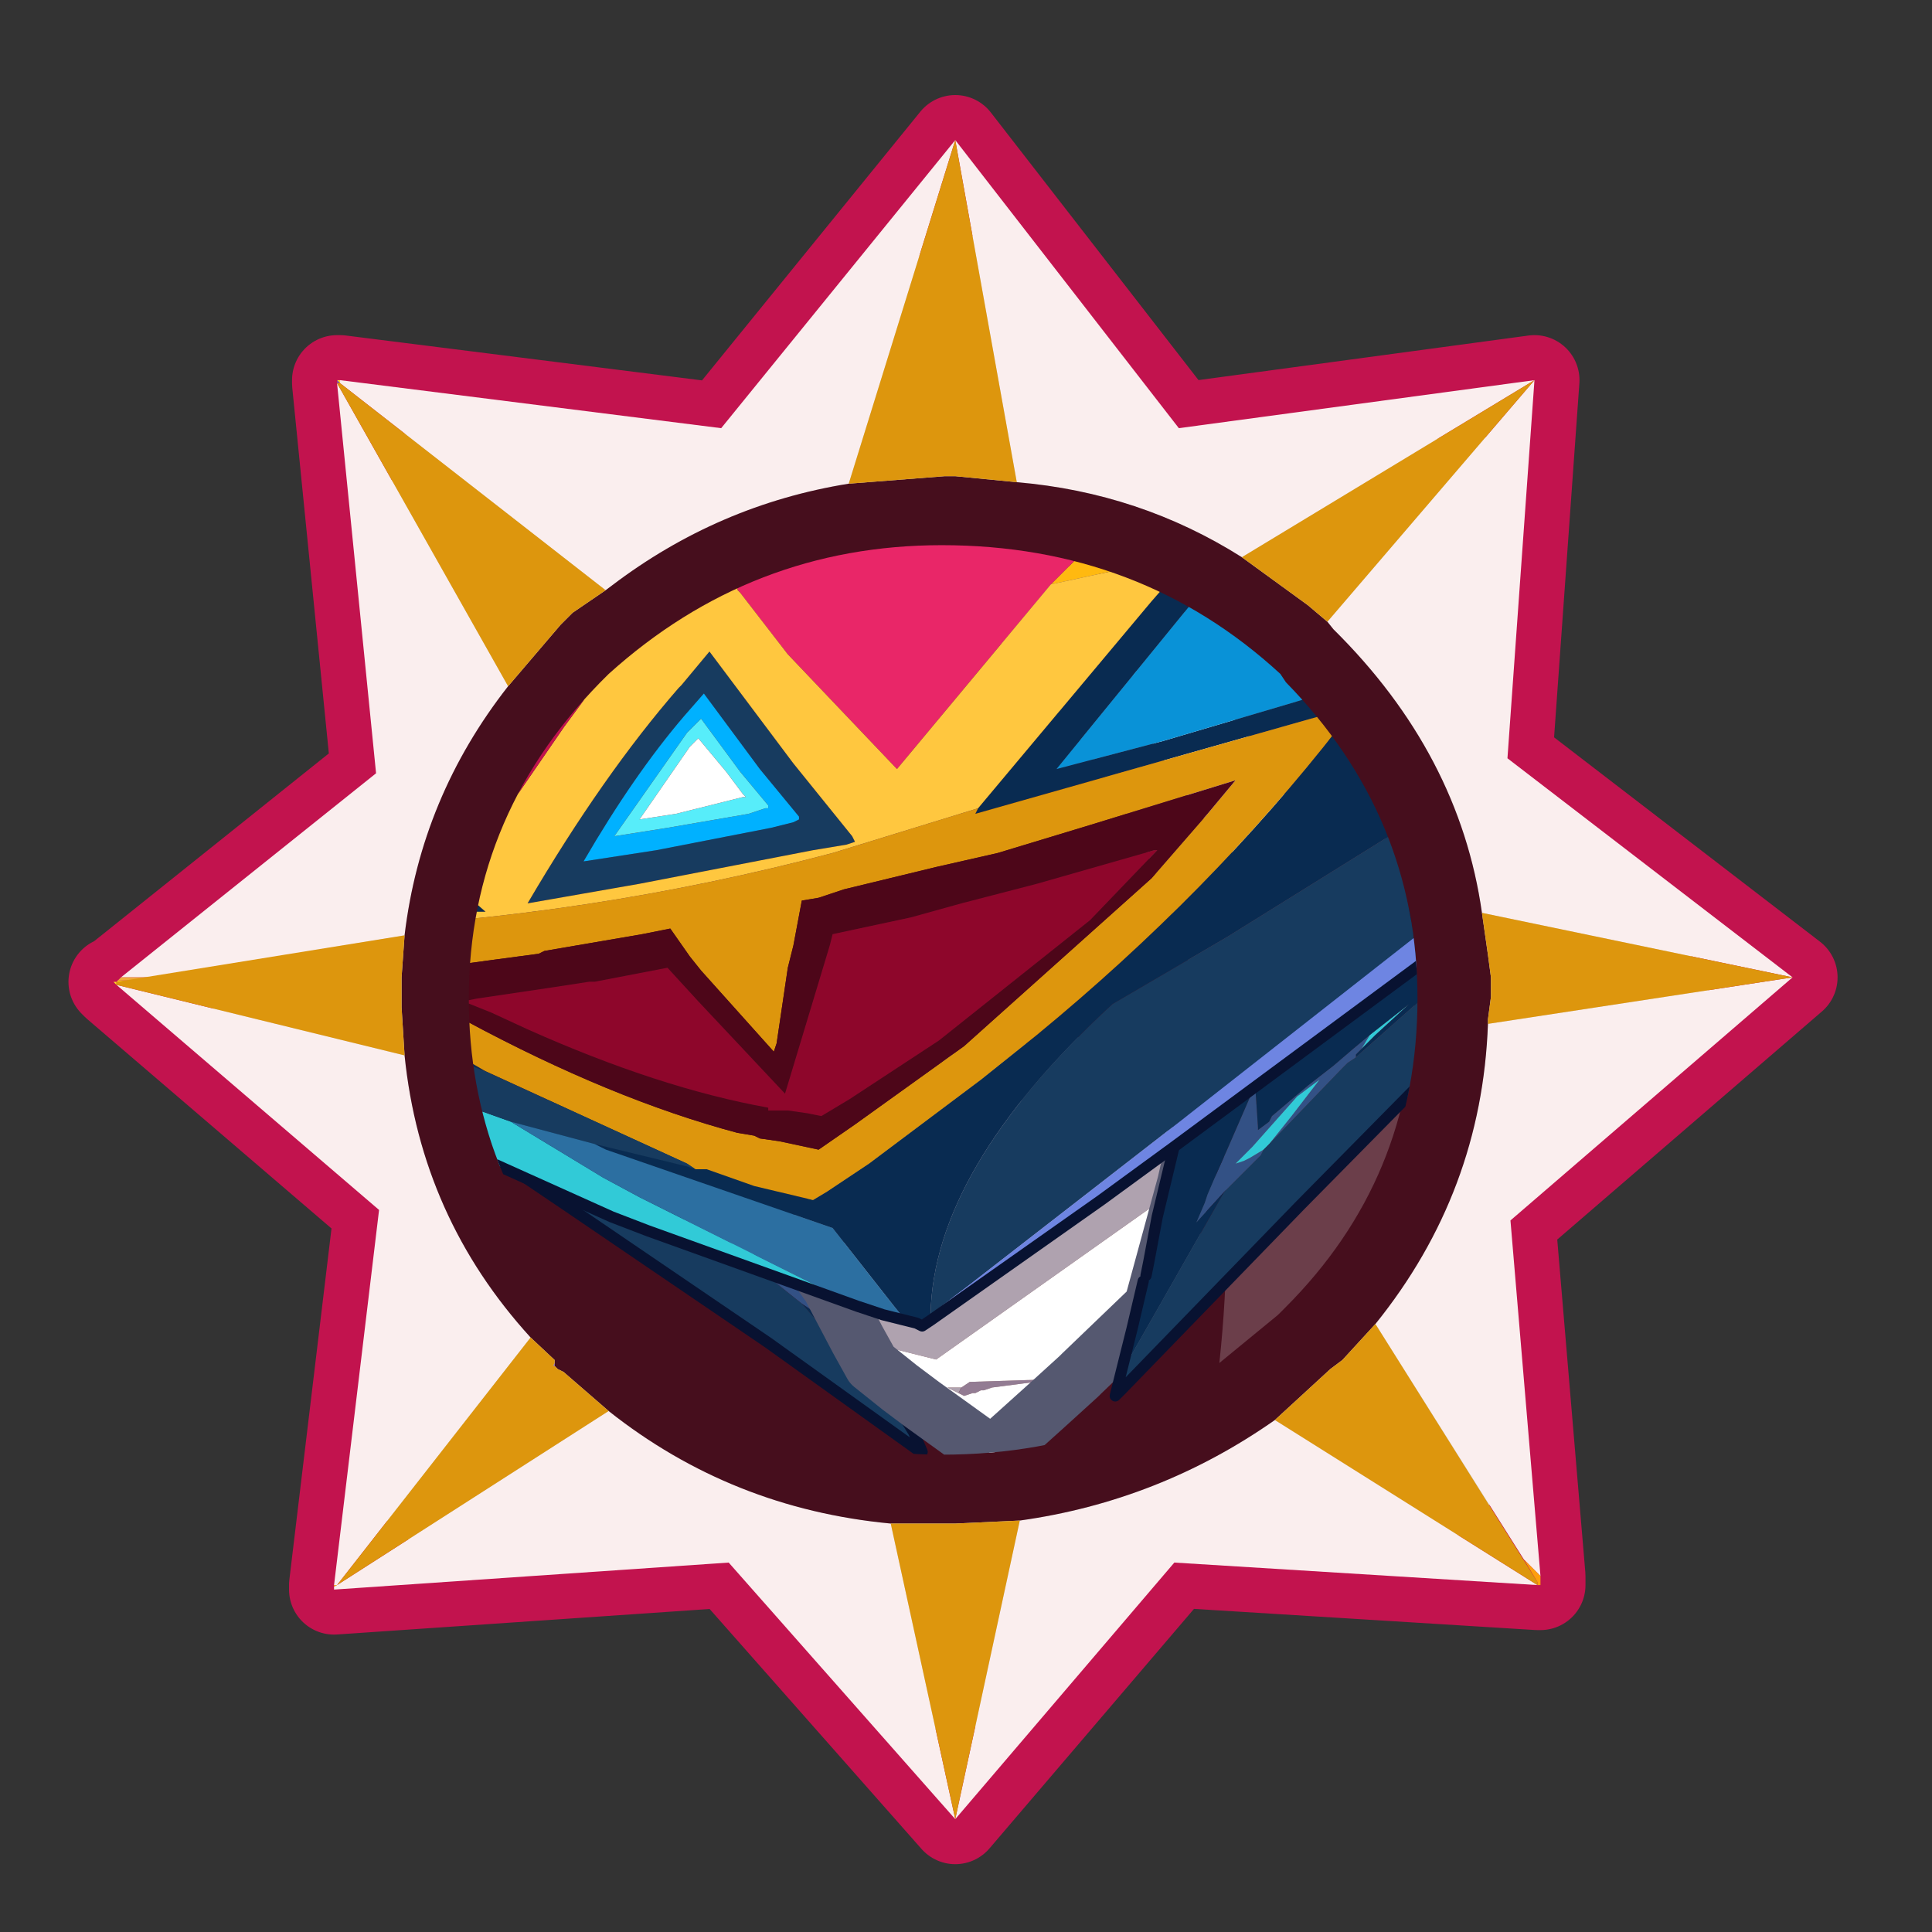 <?xml version="1.0" encoding="UTF-8" standalone="no"?>
<svg xmlns:ffdec="https://www.free-decompiler.com/flash" xmlns:xlink="http://www.w3.org/1999/xlink" ffdec:objectType="frame" height="30.0px" width="30.0px" xmlns="http://www.w3.org/2000/svg">
  <rect width="100%" height="100%" fill="#333333" stroke="none"/>
  <g transform="matrix(1.0, 0.0, 0.0, 1.0, 0.0, 0.0)">
    <use ffdec:characterId="1" height="30.0" transform="matrix(1.0, 0.0, 0.0, 1.0, 0.0, 0.0)" width="30.0" xlink:href="#shape0"/>
    <use ffdec:characterId="7" height="58.95" transform="matrix(0.466, 0.0, 0.0, 0.466, 1.063, 1.476)" width="58.95" xlink:href="#sprite0"/>
  </g>
  <defs>
    <g id="shape0" transform="matrix(1.0, 0.0, 0.0, 1.0, 0.0, 0.0)">
      <path d="M30.0 0.0 L30.0 30.0 0.0 30.0 0.0 0.0 30.0 0.0" fill="#33cc66" fill-opacity="0.0" fill-rule="evenodd" stroke="none"/>
    </g>
    <g id="sprite0" transform="matrix(1.0, 0.0, 0.0, 1.0, -1.1, 3.7)">
      <use ffdec:characterId="2" height="58.95" transform="matrix(1.0, 0.0, 0.0, 1.0, 1.1, -3.7)" width="58.95" xlink:href="#shape1"/>
      <use ffdec:characterId="5" height="18.9" transform="matrix(-1.865, 0.0, 0.0, 1.865, 55.097, 7.289)" width="25.35" xlink:href="#sprite1"/>
      <use ffdec:characterId="6" height="55.95" transform="matrix(1.0, 0.0, 0.0, 1.0, 2.7, -2.2)" width="55.85" xlink:href="#shape4"/>
    </g>
    <g id="shape1" transform="matrix(1.0, 0.0, 0.0, 1.0, -1.1, 3.7)">
      <path d="M49.15 33.8 L50.15 45.65 50.15 45.95 50.05 45.95 37.95 45.2 30.65 53.75 23.1 45.2 9.95 46.1 9.95 45.95 11.45 33.45 2.7 25.95 2.6 25.85 2.7 25.85 2.85 25.7 11.35 18.9 10.05 5.9 10.05 5.8 10.15 5.8 22.85 7.4 30.65 -2.2 38.1 7.4 49.95 5.8 49.05 18.4 58.55 25.7 49.15 33.8" fill="#d6d6d6" fill-rule="evenodd" stroke="none"/>
      <path d="M49.15 33.8 L58.55 25.7 49.05 18.4 49.95 5.8 38.1 7.4 30.65 -2.2 22.85 7.4 10.15 5.8 10.05 5.8 10.05 5.9 11.35 18.9 2.85 25.7 2.7 25.85 2.6 25.85 2.7 25.95 11.45 33.45 9.95 45.95 9.95 46.1 23.1 45.2 30.65 53.75 37.95 45.2 50.05 45.95 50.15 45.95 50.15 45.65 49.15 33.8 Z" fill="none" stroke="#c2134e" stroke-linecap="round" stroke-linejoin="round" stroke-width="3.0"/>
      <path d="M43.05 13.85 L49.95 5.8 49.05 18.4 58.55 25.7 48.2 23.55 Q47.45 18.25 43.25 14.1 L43.05 13.85 M48.4 27.25 L58.55 25.7 49.15 33.8 50.15 45.65 49.6 45.1 44.65 37.25 Q48.2 32.85 48.4 27.25 M50.05 45.95 L37.95 45.2 30.65 53.75 23.1 45.2 9.95 46.1 9.95 46.0 10.05 45.95 19.1 40.15 Q23.2 43.4 28.5 43.9 L30.65 53.75 32.8 43.8 Q37.45 43.15 41.3 40.45 L50.05 45.95 M9.95 45.95 L11.45 33.45 2.7 25.95 12.3 28.3 Q12.85 33.7 16.5 37.7 L10.05 45.95 9.95 45.95 M2.85 25.7 L11.35 18.9 10.05 5.9 15.75 16.0 Q12.85 19.7 12.3 24.3 L3.8 25.7 2.85 25.7 M10.15 5.8 L22.85 7.4 30.65 -2.2 38.1 7.4 49.95 5.8 40.2 11.7 Q36.8 9.55 32.7 9.2 L30.65 -2.2 27.1 9.25 Q22.75 9.95 19.2 12.65 L19.0 12.8 10.15 5.9 10.15 5.8" fill="#faeeee" fill-rule="evenodd" stroke="none"/>
      <path d="M43.05 13.85 L43.25 14.1 Q47.45 18.25 48.2 23.55 L48.4 24.95 48.5 25.7 48.5 25.8 48.5 26.15 48.5 26.35 48.4 27.1 48.4 27.25 Q48.2 32.85 44.65 37.25 L43.55 38.45 43.15 38.75 41.3 40.45 Q37.45 43.15 32.8 43.8 L30.65 43.9 30.3 43.9 28.5 43.9 Q23.2 43.4 19.1 40.15 L17.6 38.85 17.4 38.75 17.3 38.65 17.3 38.55 17.3 38.45 16.5 37.7 Q12.85 33.7 12.3 28.3 L12.2 26.7 12.2 26.35 12.2 25.85 12.2 25.7 12.3 24.3 Q12.85 19.7 15.75 16.0 L17.5 13.95 17.9 13.55 19.0 12.8 19.2 12.65 Q22.75 9.95 27.1 9.25 L30.3 9.0 30.65 9.0 32.7 9.2 Q36.8 9.55 40.2 11.7 L42.4 13.3 43.05 13.85" fill="#460e1d" fill-rule="evenodd" stroke="none"/>
      <path d="M50.15 45.65 L50.15 45.95 50.05 45.95 50.05 45.85 49.6 45.1 50.15 45.65" fill="url(#gradient0)" fill-rule="evenodd" stroke="none"/>
      <path d="M10.05 5.8 L10.15 5.8 10.15 5.9 10.05 5.8" fill="url(#gradient1)" fill-rule="evenodd" stroke="none"/>
      <path d="M10.05 5.9 L10.05 5.8 10.15 5.9 10.05 5.9" fill="url(#gradient2)" fill-rule="evenodd" stroke="none"/>
      <path d="M9.95 46.0 L9.95 45.95 10.05 45.95 9.95 46.0 M2.7 25.95 L2.6 25.85 2.7 25.85 2.75 25.8 3.25 25.8 2.7 25.85 2.7 25.95" fill="url(#gradient3)" fill-rule="evenodd" stroke="none"/>
      <path d="M2.75 25.8 L2.85 25.7 3.8 25.7 3.25 25.8 2.75 25.8" fill="url(#gradient4)" fill-rule="evenodd" stroke="none"/>
      <path d="M17.3 38.55 L17.3 38.65 17.25 38.65 17.3 38.55" fill="url(#gradient5)" fill-rule="evenodd" stroke="none"/>
      <path d="M41.65 36.7 L41.4 36.95 39.45 38.55 Q41.3 21.3 28.8 11.5 L30.1 11.5 Q36.8 11.5 41.4 15.8 L41.55 16.0 Q45.95 20.35 45.95 26.35 45.95 32.4 41.65 36.7" fill="#ffffff" fill-opacity="0.2" fill-rule="evenodd" stroke="none"/>
      <path d="M43.15 25.2 L43.25 25.95 Q43.05 26.7 42.05 26.9 41.4 27.0 40.75 26.45 40.25 25.95 40.2 25.5 39.9 24.1 41.5 23.9 42.95 23.75 43.15 25.2 M42.05 21.75 Q41.85 22.35 40.85 22.5 40.65 22.5 38.6 20.0 L36.55 16.85 Q36.25 15.5 37.0 15.35 37.65 15.15 38.8 16.1 41.5 18.15 42.05 21.1 L42.05 21.75" fill="#ffffff" fill-rule="evenodd" stroke="none"/>
    </g>
    <linearGradient gradientTransform="matrix(-0.012, 0.0, 0.0, 0.009, 40.45, 46.2)" gradientUnits="userSpaceOnUse" id="gradient0" spreadMethod="pad" x1="-819.2" x2="819.2">
      <stop offset="0.0" stop-color="#fd9e0c"/>
      <stop offset="1.0" stop-color="#fddd27"/>
    </linearGradient>
    <linearGradient gradientTransform="matrix(-0.013, 0.0, 0.0, 0.01, 20.3, 5.75)" gradientUnits="userSpaceOnUse" id="gradient1" spreadMethod="pad" x1="-819.2" x2="819.2">
      <stop offset="0.0" stop-color="#fd9b0b"/>
      <stop offset="1.0" stop-color="#fde42b"/>
    </linearGradient>
    <linearGradient gradientTransform="matrix(-0.009, 0.0, 0.0, 0.012, 10.4, 15.6)" gradientUnits="userSpaceOnUse" id="gradient2" spreadMethod="pad" x1="-819.2" x2="819.2">
      <stop offset="0.0" stop-color="#5f2288"/>
      <stop offset="1.0" stop-color="#a276cd"/>
    </linearGradient>
    <linearGradient gradientTransform="matrix(-0.009, 0.0, 0.0, 0.012, 9.95, 35.75)" gradientUnits="userSpaceOnUse" id="gradient3" spreadMethod="pad" x1="-819.2" x2="819.2">
      <stop offset="0.0" stop-color="#fd9e0c"/>
      <stop offset="1.0" stop-color="#fddd27"/>
    </linearGradient>
    <linearGradient gradientTransform="matrix(-0.009, 0.0, 0.0, 0.012, 9.95, 35.75)" gradientUnits="userSpaceOnUse" id="gradient4" spreadMethod="pad" x1="-819.2" x2="819.2">
      <stop offset="0.0" stop-color="#8d010c"/>
      <stop offset="1.0" stop-color="#f2b03f"/>
    </linearGradient>
    <linearGradient gradientTransform="matrix(-0.013, 0.0, 0.0, 0.009, 20.3, 46.1)" gradientUnits="userSpaceOnUse" id="gradient5" spreadMethod="pad" x1="-819.2" x2="819.2">
      <stop offset="0.0" stop-color="#65298e"/>
      <stop offset="1.0" stop-color="#9a6cc5"/>
    </linearGradient>
    <g id="sprite1" transform="matrix(1.0, 0.0, 0.0, 1.0, 4.85, 2.15)">
      <clipPath id="clipPath0" transform="matrix(1.0, 0.0, 0.0, 1.0, 0.0, 0.0)">
        <path d="M14.45 2.3 Q16.95 4.75 16.95 8.1 16.95 11.25 14.8 13.6 12.0 16.25 8.5 16.25 4.95 16.25 2.45 13.9 L2.3 13.75 Q0.0 11.4 0.0 8.1 0.0 4.85 2.35 2.45 L2.45 2.3 Q4.95 0.0 8.5 0.0 11.9 0.0 14.45 2.3" fill="#4b1c6c" fill-rule="evenodd" stroke="none"/>
      </clipPath>
      <g clip-path="url(#clipPath0)">
        <use ffdec:characterId="4" height="18.9" transform="matrix(1.0, 0.0, 0.0, 1.0, -4.85, -2.15)" width="25.35" xlink:href="#shape3"/>
      </g>
    </g>
    <g id="shape3" transform="matrix(1.0, 0.0, 0.0, 1.0, 4.85, 2.15)">
      <path d="M9.8 14.35 L9.9 14.2 10.25 13.45 10.8 12.45 11.0 12.05 11.55 11.05 12.85 10.6 12.9 10.6 14.95 9.9 15.4 10.0 16.2 10.15 16.5 10.25 17.05 10.4 17.2 10.45 17.05 10.55 15.7 10.7 15.45 10.75 14.3 11.4 13.05 12.1 Q13.1 12.0 13.25 11.95 L13.7 11.6 13.2 11.9 12.95 12.0 12.7 12.15 12.35 12.3 11.85 12.55 11.8 12.6 11.65 12.7 11.65 12.65 11.9 11.95 11.25 12.85 11.05 13.2 10.85 13.45 10.75 13.55 10.55 13.85 11.0 13.55 9.0 15.85 9.4 15.2 9.75 14.45 9.8 14.35 M12.95 12.15 L13.0 12.1 13.05 12.1 12.95 12.15" fill="#092b51" fill-rule="evenodd" stroke="none"/>
      <path d="M9.0 15.85 L11.0 13.55 11.5 13.15 11.6 13.1 11.7 13.05 12.75 12.25 12.8 12.2 12.95 12.15 13.05 12.1 14.3 11.4 15.45 10.75 15.7 10.7 17.05 10.55 15.2 11.8 11.6 14.25 8.95 16.15 8.85 16.2 9.0 15.85" fill="#173b5f" fill-rule="evenodd" stroke="none"/>
      <path d="M11.0 13.55 L10.55 13.85 10.75 13.55 10.85 13.45 11.05 13.2 11.25 12.85 11.9 11.95 11.65 12.65 11.65 12.7 11.8 12.6 11.85 12.55 12.35 12.3 12.7 12.15 12.95 12.0 13.2 11.9 13.05 12.1 13.0 12.1 12.95 12.15 12.8 12.2 12.75 12.25 11.7 13.05 12.0 12.7 12.45 12.3 12.2 12.4 11.5 12.95 11.25 13.15 11.35 13.15 11.4 13.1 11.6 13.1 11.5 13.15 11.0 13.55" fill="#335185" fill-rule="evenodd" stroke="none"/>
      <path d="M13.2 11.9 L13.7 11.6 13.25 11.95 Q13.1 12.0 13.05 12.1 L13.2 11.9 M11.7 13.05 L11.6 13.1 11.4 13.1 11.35 13.15 11.25 13.15 11.5 12.95 12.2 12.4 12.45 12.3 12.0 12.7 11.7 13.05" fill="#31cad7" fill-rule="evenodd" stroke="none"/>
      <path d="M17.05 10.55 L17.2 10.45 17.05 10.4 16.5 10.25 16.2 10.15 15.4 10.0 14.95 9.9 12.9 10.6 12.85 10.6 11.55 11.05 11.0 12.05 10.8 12.45 10.25 13.45 9.9 14.2 9.8 14.35 M9.75 14.45 L9.4 15.2 9.0 15.85 8.85 16.2 8.95 16.15 11.6 14.25 15.2 11.8 17.05 10.55" fill="none" stroke="#081231" stroke-linecap="round" stroke-linejoin="round" stroke-width="0.2"/>
      <path d="M4.15 11.4 L3.7 9.4 3.95 9.35 5.3 9.2 8.1 9.55 9.55 10.95 11.0 12.55 10.5 13.25 10.0 14.2 9.8 14.25 8.6 14.55 4.15 11.4 M8.15 15.05 L8.4 15.05 8.2 15.15 8.15 15.05" fill="#afa2af" fill-rule="evenodd" stroke="none"/>
      <path d="M8.2 15.15 L8.1 15.2 7.95 15.15 7.9 15.15 7.8 15.1 7.75 15.1 7.6 15.05 6.45 14.9 8.0 14.95 8.15 15.05 8.2 15.15" fill="#937c93" fill-rule="evenodd" stroke="none"/>
      <path d="M4.15 11.4 L8.6 14.55 9.8 14.25 10.0 14.2 9.75 14.65 9.25 15.05 8.85 15.35 7.6 16.25 6.6 15.35 6.05 14.85 6.0 14.8 4.75 13.6 4.15 11.4 M8.15 15.05 L8.0 14.95 6.45 14.9 7.6 15.05 7.75 15.1 7.8 15.1 7.9 15.15 7.95 15.15 8.1 15.2 8.2 15.15 8.4 15.05 8.15 15.05" fill="#ffffff" fill-rule="evenodd" stroke="none"/>
      <path d="M10.0 14.2 L10.5 13.25 11.0 12.55 9.55 10.95 8.1 9.55 5.3 9.2 3.95 9.35 3.7 9.4 4.15 11.4 4.75 13.6 6.0 14.8 6.05 14.85 6.6 15.35 7.6 16.25 8.85 15.35 9.25 15.05 9.75 14.65 10.0 14.2 Z" fill="none" stroke="#555870" stroke-linecap="round" stroke-linejoin="round" stroke-width="1.0"/>
      <path d="M2.65 10.7 L1.35 9.35 1.25 9.25 1.1 9.15 1.1 9.1 1.0 9.0 0.85 8.75 1.15 9.0 1.5 9.3 1.95 9.65 2.6 10.2 2.65 10.3 2.85 10.45 2.85 10.4 2.9 9.65 3.4 10.8 3.6 11.25 3.75 11.6 3.8 11.75 3.95 12.1 3.45 11.55 2.8 10.9 2.75 10.8 3.0 10.95 3.1 11.0 3.25 11.05 2.95 10.75 2.15 9.85 1.75 9.55 2.25 10.2 2.65 10.7" fill="#335185" fill-rule="evenodd" stroke="none"/>
      <path d="M2.75 10.8 L2.65 10.7 2.25 10.2 1.75 9.55 2.15 9.85 2.95 10.75 3.25 11.05 3.1 11.0 3.0 10.95 2.75 10.8 M1.0 9.0 L0.75 8.75 0.15 8.2 0.85 8.75 1.0 9.0" fill="#31cad7" fill-rule="evenodd" stroke="none"/>
      <path d="M1.1 9.15 L-0.65 7.6 -2.15 6.3 -2.5 6.1 -3.25 5.7 -1.25 5.8 -0.85 5.95 2.1 7.85 2.15 7.9 3.95 9.1 4.25 10.3 4.35 10.75 4.65 12.0 4.8 12.8 4.85 13.05 4.9 13.15 5.1 14.0 5.3 14.8 3.45 11.55 3.95 12.1 3.8 11.75 3.75 11.6 3.6 11.25 3.4 10.8 2.9 9.65 2.85 10.4 2.85 10.45 2.65 10.3 2.6 10.2 1.95 9.65 1.5 9.3 1.15 9.0 0.85 8.75 0.15 8.2 0.75 8.75 1.0 9.0 1.1 9.1 1.1 9.15" fill="#092b51" fill-rule="evenodd" stroke="none"/>
      <path d="M1.1 9.15 L1.25 9.25 1.35 9.35 2.65 10.7 2.75 10.8 2.8 10.9 3.45 11.55 5.3 14.8 5.4 15.2 5.3 15.1 2.1 11.8 -1.5 8.15 -3.25 5.7 -2.5 6.1 -2.15 6.3 -0.65 7.6 1.1 9.15" fill="#173b5f" fill-rule="evenodd" stroke="none"/>
      <path d="M-3.25 5.7 L-1.5 8.15 -2.35 7.35 -4.55 5.1 -4.75 4.9 -4.4 5.0 -3.55 5.2 -3.5 5.2 -2.95 5.35 -1.55 5.75 -1.25 5.8 -3.25 5.7" fill="#2c9ea8" fill-rule="evenodd" stroke="none"/>
      <path d="M-1.5 8.15 L2.1 11.8 5.3 15.1 5.4 15.2 5.3 14.8 5.1 14.0 4.9 13.15 M4.85 13.05 L4.8 12.8 4.65 12.0 4.35 10.75 4.25 10.3 3.95 9.1 2.15 7.9 2.1 7.85 -0.85 5.95 -1.25 5.8 -1.55 5.75 -2.95 5.35 -3.5 5.2 -3.55 5.2 -4.4 5.0 -4.75 4.9 -4.55 5.1 -2.35 7.35 -1.5 8.15" fill="none" stroke="#081231" stroke-linecap="round" stroke-linejoin="round" stroke-width="0.2"/>
      <path d="M1.25 -2.05 L1.85 -2.05 3.5 -0.35 4.0 0.15 4.75 1.0 7.85 4.7 7.9 4.8 1.55 3.0 1.5 3.0 1.3 2.95 1.1 2.85 1.4 3.25 Q3.7 6.2 6.8 8.75 L7.8 9.55 9.8 11.05 10.55 11.55 10.8 11.7 11.85 11.45 12.7 11.15 12.85 11.15 12.9 11.15 13.05 11.1 14.7 10.7 14.5 10.8 10.45 12.2 9.35 13.6 9.15 13.85 8.95 13.9 8.7 13.75 Q8.65 11.15 5.45 8.2 L3.4 7.0 -1.1 4.2 -1.1 1.65 -0.35 2.05 -0.3 2.1 -0.15 2.15 0.15 2.2 4.55 3.5 6.45 4.0 3.35 0.2 3.1 -0.05 2.75 -0.45 1.25 -2.05 M20.4 3.45 L20.4 3.75 20.3 3.85 19.25 4.85 17.45 6.25 20.4 6.5 20.4 6.95 20.35 6.95 19.3 6.85 17.0 6.55 16.65 6.55 17.05 6.2 18.4 5.15 18.95 4.7 20.4 3.45 M20.4 7.0 L20.4 8.0 20.0 8.15 16.65 9.4 17.25 9.05 20.4 7.0" fill="#092b51" fill-rule="evenodd" stroke="none"/>
      <path d="M1.85 -2.05 L3.75 -2.05 4.9 -0.95 4.95 -0.9 5.7 -0.15 6.55 0.7 4.0 0.15 3.5 -0.35 1.85 -2.05 M20.25 1.85 L20.4 1.9 20.4 3.45 18.95 4.7 17.55 4.1 18.9 3.05 19.6 2.4 19.65 2.4 19.8 2.25 20.25 1.85" fill="#ffb910" fill-rule="evenodd" stroke="none"/>
      <path d="M3.75 -2.05 L6.65 -2.05 10.85 -0.15 12.3 0.55 12.15 0.75 12.15 0.8 12.1 0.85 11.25 1.95 9.3 4.0 6.55 0.7 5.7 -0.15 4.95 -0.9 4.9 -0.95 3.75 -2.05" fill="#e92668" fill-rule="evenodd" stroke="none"/>
      <path d="M20.4 3.75 L20.4 6.5 17.45 6.25 19.25 4.85 20.3 3.85 20.4 3.75 M-1.1 1.55 L-1.1 -2.05 1.25 -2.05 2.75 -0.45 3.1 -0.05 3.35 0.2 6.45 4.0 4.55 3.5 0.15 2.2 -0.15 2.15 -0.3 2.1 -0.35 2.05 -1.1 1.55" fill="#0992d7" fill-rule="evenodd" stroke="none"/>
      <path d="M20.4 6.95 L20.4 7.0 17.25 9.05 16.65 9.4 13.05 11.05 12.9 11.15 12.85 11.15 12.7 11.15 11.85 11.45 10.8 11.7 10.55 11.55 9.8 11.05 7.8 9.55 6.8 8.75 Q3.7 6.2 1.4 3.25 L1.1 2.85 1.3 2.95 1.5 3.0 1.55 3.0 7.9 4.8 7.85 4.7 10.45 5.5 Q14.8 6.65 19.3 6.85 L20.35 6.95 20.4 6.95 M13.35 6.85 L13.0 7.35 12.8 7.6 11.5 9.05 11.45 8.9 11.25 7.55 11.15 7.15 11.0 6.35 10.7 6.3 10.25 6.15 8.6 5.75 7.5 5.5 5.85 5.0 3.25 4.2 3.75 4.8 4.75 5.95 8.1 8.95 10.05 10.35 10.7 10.8 11.4 10.65 11.75 10.6 11.85 10.55 12.15 10.5 Q14.4 9.9 17.0 8.5 L17.8 8.05 18.45 7.65 18.3 7.65 16.45 7.4 15.7 7.3 15.6 7.25 13.85 6.95 13.35 6.85" fill="#dd960d" fill-rule="evenodd" stroke="none"/>
      <path d="M20.4 8.8 L20.4 9.3 14.4 12.0 13.75 12.25 10.0 13.6 13.9 11.65 14.55 11.3 16.2 10.3 20.4 8.8" fill="#31cad7" fill-rule="evenodd" stroke="none"/>
      <path d="M20.4 8.0 L20.4 8.8 16.2 10.3 14.7 10.7 13.05 11.1 12.9 11.15 13.05 11.05 16.65 9.4 20.0 8.15 20.4 8.0 M-3.4 4.25 L-1.1 4.25 -1.1 4.2 3.4 7.0 5.45 8.2 Q8.65 11.15 8.7 13.75 L8.25 13.4 8.05 13.25 4.25 10.3 -1.55 5.75 -3.4 4.25 M13.1 3.05 L12.75 2.65 11.75 4.0 11.05 4.85 11.05 4.9 11.15 4.95 11.55 5.05 13.6 5.45 14.9 5.65 Q14.0 4.1 13.1 3.05 M13.15 2.5 L13.2 2.55 Q14.55 4.1 15.9 6.4 L13.9 6.05 10.8 5.45 10.2 5.35 10.05 5.3 10.1 5.2 11.15 3.9 12.35 2.3 12.65 1.9 13.15 2.5" fill="#173b5f" fill-rule="evenodd" stroke="none"/>
      <path d="M12.3 0.55 L12.55 0.65 13.35 0.75 13.55 1.0 13.95 1.55 14.1 1.7 14.55 2.3 15.25 3.25 16.35 4.85 17.55 4.1 18.95 4.7 18.4 5.15 17.05 6.2 16.65 6.55 17.0 6.55 19.3 6.85 Q14.8 6.65 10.45 5.5 L7.85 4.7 4.75 1.0 4.0 0.15 6.55 0.7 9.3 4.0 11.25 1.95 12.1 0.85 12.15 0.8 12.15 0.75 12.3 0.55 M13.15 2.5 L12.65 1.9 12.35 2.3 11.15 3.9 10.1 5.2 10.05 5.3 10.2 5.35 10.8 5.45 13.9 6.05 15.9 6.4 Q14.55 4.1 13.2 2.55 L13.15 2.5" fill="#ffc73f" fill-rule="evenodd" stroke="none"/>
      <path d="M13.35 0.75 L20.25 1.85 19.8 2.25 19.65 2.4 19.6 2.4 18.9 3.05 17.55 4.1 16.35 4.85 15.25 3.25 14.55 2.3 14.1 1.7 13.95 1.55 13.55 1.0 13.35 0.75" fill="#c2134e" fill-rule="evenodd" stroke="none"/>
      <path d="M13.1 3.05 Q14.0 4.1 14.9 5.65 L13.6 5.45 11.55 5.05 11.15 4.95 11.05 4.9 11.05 4.85 11.75 4.0 12.75 2.65 13.1 3.05 M11.6 4.65 L11.6 4.7 11.65 4.7 11.95 4.8 13.4 5.05 14.35 5.2 13.05 3.35 12.8 3.1 12.1 4.05 11.6 4.65" fill="#00b1ff" fill-rule="evenodd" stroke="none"/>
      <path d="M12.35 4.05 L12.05 4.45 12.0 4.5 12.05 4.5 12.25 4.55 13.25 4.8 13.9 4.9 13.0 3.6 12.85 3.45 12.35 4.05 M11.6 4.65 L12.1 4.05 12.8 3.1 13.05 3.35 14.35 5.2 13.4 5.05 11.95 4.8 11.65 4.7 11.6 4.7 11.6 4.65" fill="#57edfa" fill-rule="evenodd" stroke="none"/>
      <path d="M12.35 4.05 L12.85 3.45 13.0 3.6 13.9 4.9 13.25 4.8 12.25 4.55 12.05 4.5 12.0 4.5 12.05 4.45 12.35 4.05" fill="#ffffff" fill-rule="evenodd" stroke="none"/>
      <path d="M13.35 6.85 L13.85 6.95 15.6 7.25 15.7 7.3 16.45 7.4 18.3 7.65 18.45 7.65 17.8 8.05 17.0 8.5 Q14.4 9.9 12.15 10.5 L11.85 10.55 11.75 10.6 11.4 10.65 10.7 10.8 10.05 10.35 8.1 8.95 4.75 5.95 3.75 4.8 3.25 4.2 5.85 5.0 7.5 5.5 8.6 5.75 10.25 6.15 10.7 6.3 11.0 6.35 11.15 7.15 11.25 7.55 11.45 8.9 11.5 9.05 12.8 7.6 13.0 7.35 13.35 6.85 M14.7 7.8 L13.4 7.55 12.85 8.15 11.3 9.8 10.5 7.15 10.45 6.95 9.05 6.65 8.15 6.4 6.8 6.05 4.7 5.45 4.65 5.45 5.85 6.7 8.55 8.85 10.15 9.9 10.65 10.2 10.9 10.15 11.25 10.1 11.55 10.1 11.6 10.1 11.6 10.05 Q13.55 9.7 15.9 8.65 L16.55 8.35 17.05 8.15 16.8 8.1 15.45 7.9 14.8 7.8 14.7 7.8" fill="#4d0619" fill-rule="evenodd" stroke="none"/>
      <path d="M14.7 7.8 L14.8 7.8 15.45 7.9 16.8 8.1 17.05 8.15 16.55 8.35 15.9 8.65 Q13.55 9.7 11.6 10.05 L11.6 10.1 11.55 10.1 11.25 10.1 10.9 10.15 10.65 10.2 10.15 9.9 8.55 8.85 5.85 6.7 4.65 5.45 4.7 5.45 6.8 6.05 8.15 6.4 9.05 6.65 10.45 6.95 10.5 7.15 11.3 9.8 12.85 8.15 13.4 7.55 14.7 7.8" fill="#8e062b" fill-rule="evenodd" stroke="none"/>
      <path d="M10.0 13.6 L9.55 13.75 9.15 13.85 9.35 13.6 10.45 12.2 14.5 10.8 14.7 10.7 16.2 10.3 14.55 11.3 13.9 11.65 10.0 13.6" fill="#2c6fa1" fill-rule="evenodd" stroke="none"/>
      <path d="M8.95 13.9 L8.85 13.95 8.7 13.85 5.65 11.7 4.35 10.75 -2.95 5.35 -4.4 4.25 -3.4 4.25 -1.55 5.75 4.25 10.3 8.05 13.25 8.25 13.4 8.7 13.75 8.95 13.9" fill="#6e85e2" fill-rule="evenodd" stroke="none"/>
      <path d="M-1.1 1.65 L-1.1 1.55 -0.35 2.05 -1.1 1.65" fill="#4dc4ff" fill-rule="evenodd" stroke="none"/>
      <path d="M6.65 -2.05 L10.85 -0.15 12.3 0.55 12.55 0.65 13.35 0.75 20.25 1.85 20.4 1.9 M20.4 9.3 L14.4 12.0 13.75 12.25 10.0 13.6 9.55 13.75 9.15 13.85 8.95 13.9 8.85 13.95 8.7 13.85 5.65 11.7 4.35 10.75 -2.95 5.35 -4.4 4.25" fill="none" stroke="#081231" stroke-linecap="round" stroke-linejoin="round" stroke-width="0.2"/>
    </g>
    <g id="shape4" transform="matrix(1.0, 0.0, 0.0, 1.0, -2.7, 2.2)">
      <path d="M43.05 13.85 L42.4 13.3 40.2 11.7 49.95 5.8 43.05 13.85 M48.4 24.95 L48.2 23.55 58.55 25.7 48.4 27.25 48.4 27.1 48.5 26.35 48.5 26.15 48.5 25.8 48.5 25.7 48.4 24.95 M43.15 38.75 L43.55 38.45 44.65 37.25 50.05 45.85 50.05 45.95 41.3 40.45 43.15 38.75 M27.1 9.25 L30.65 -2.2 32.7 9.2 30.65 9.0 30.3 9.0 27.1 9.25 M10.15 5.9 L19.0 12.8 17.9 13.55 17.5 13.95 15.75 16.0 10.05 5.9 10.15 5.9 M12.2 26.35 L12.2 26.7 12.3 28.3 2.7 25.95 2.7 25.85 12.3 24.3 12.2 25.7 12.2 25.85 12.2 26.35 M17.3 38.45 L17.3 38.55 17.25 38.65 17.3 38.65 17.4 38.75 17.6 38.85 19.1 40.15 10.05 45.95 16.5 37.7 17.3 38.45 M32.8 43.8 L30.65 53.75 28.5 43.9 30.3 43.9 30.65 43.9 32.8 43.8" fill="#dd960d" fill-rule="evenodd" stroke="none"/>
    </g>
  </defs>
</svg>

